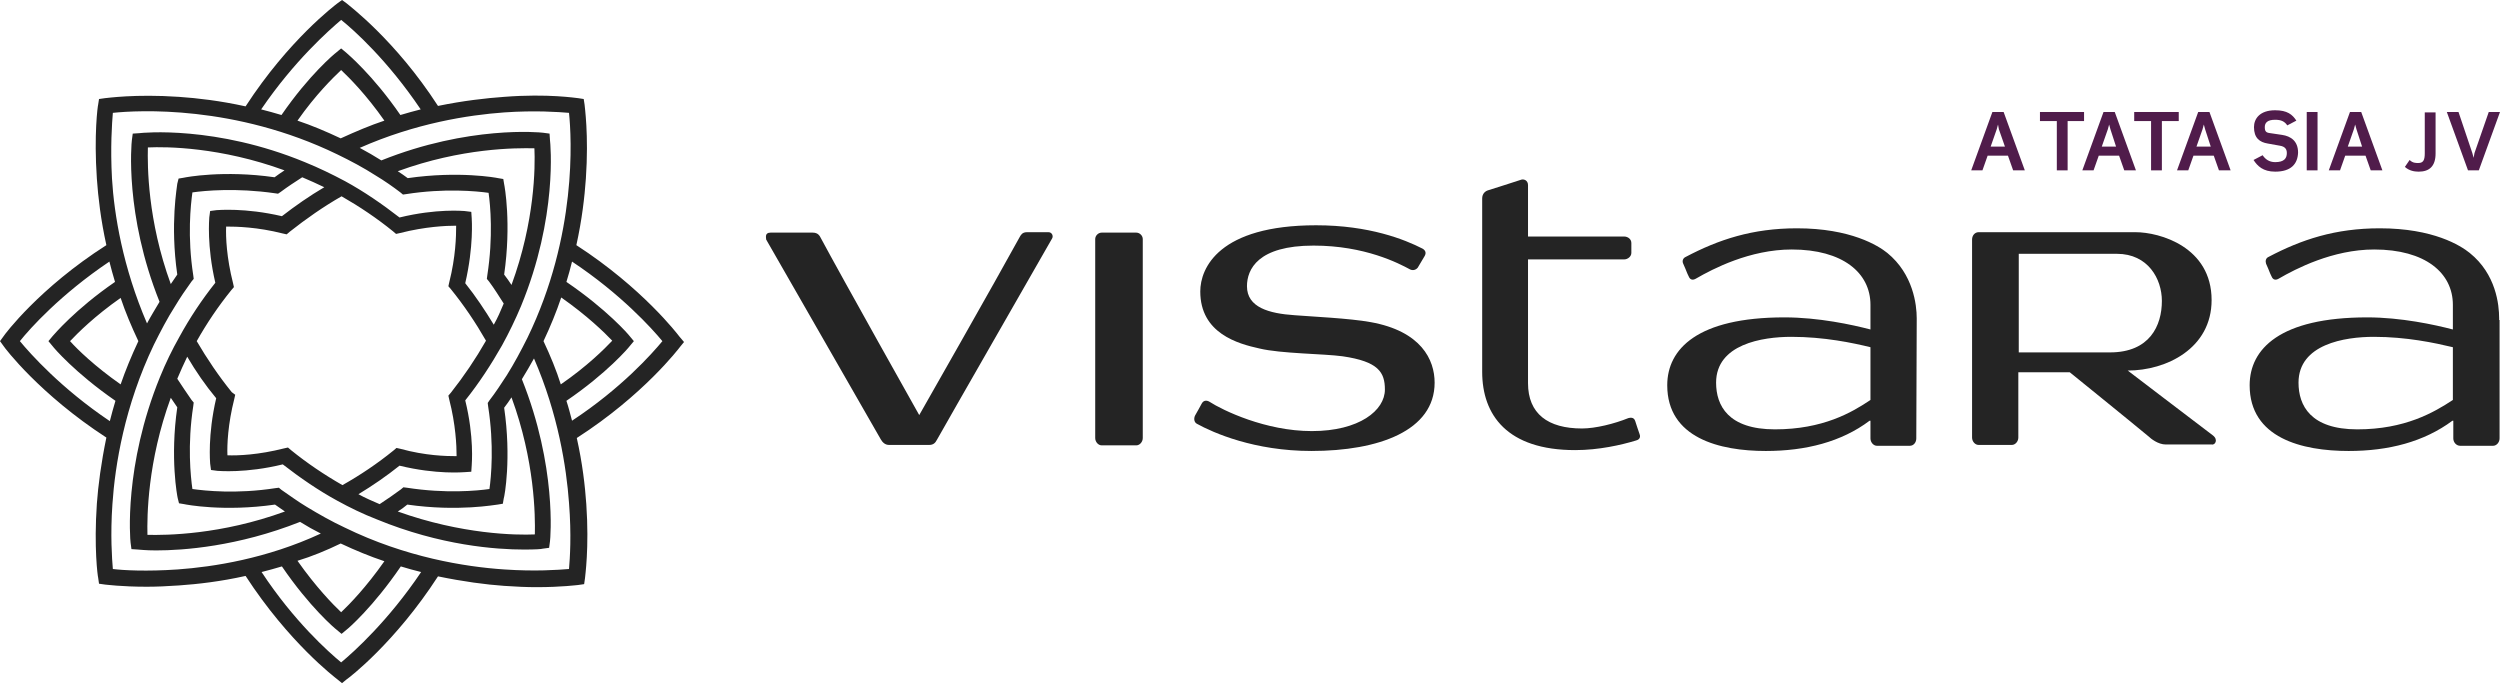 <svg width="419" height="115" viewBox="0 0 419 115" fill="none" xmlns="http://www.w3.org/2000/svg">
<path d="M113.845 56.379C113.627 56.089 107.685 48.263 96.598 41.088C97.54 36.813 97.975 33.045 98.192 29.929C98.699 22.537 97.975 17.754 97.975 17.537L97.83 16.595L96.888 16.45C96.67 16.45 91.887 15.653 84.496 16.233C81.452 16.45 77.612 16.885 73.408 17.754C66.234 6.667 58.408 0.87 58.118 0.58L57.321 0L56.524 0.58C56.161 0.87 48.407 6.667 41.161 17.827C36.885 16.885 33.117 16.45 30.001 16.233C22.61 15.725 17.827 16.45 17.609 16.45L16.595 16.595L16.45 17.537C16.377 17.754 15.725 22.537 16.233 29.929C16.45 33.045 16.885 36.813 17.827 41.088C6.594 48.263 0.797 56.017 0.58 56.379L0 57.176L0.58 57.973C0.797 58.335 6.667 66.089 17.827 73.336C16.957 77.539 16.45 81.38 16.233 84.423C15.725 91.815 16.377 96.598 16.45 96.815L16.595 97.83L17.609 97.975C17.754 97.975 20.363 98.337 24.566 98.337C26.16 98.337 27.972 98.264 30.001 98.119C33.117 97.902 36.958 97.467 41.161 96.525C48.407 107.685 56.161 113.555 56.524 113.845L57.321 114.497L58.118 113.845C58.48 113.627 66.234 107.685 73.408 96.598C77.612 97.467 81.38 97.975 84.496 98.192C86.525 98.337 88.337 98.409 89.931 98.409C94.134 98.409 96.743 98.047 96.888 98.047L97.902 97.902L98.047 96.888C98.047 96.67 98.772 91.887 98.264 84.496C98.047 81.38 97.612 77.612 96.67 73.408C107.83 66.234 113.772 58.408 113.99 58.118L114.642 57.321L113.845 56.379ZM91.09 57.176C92.25 54.712 93.264 52.248 94.061 49.857C98.409 52.9 101.308 55.727 102.612 57.103C101.308 58.48 98.409 61.379 93.989 64.423C93.264 62.104 92.25 59.64 91.09 57.176ZM84.496 18.841C89.713 18.479 93.626 18.769 95.366 18.914C95.8 23.044 96.743 39.422 88.409 56.596C87.322 58.77 86.162 60.944 84.931 62.901C83.989 64.35 83.046 65.799 82.032 67.104L81.742 67.539L81.814 68.118C82.829 74.568 82.322 79.93 82.032 81.959C80.003 82.249 74.713 82.757 68.191 81.742L67.611 81.67L67.176 82.032C66.089 82.829 64.857 83.699 63.626 84.496C62.466 83.989 61.234 83.481 60.075 82.829C62.466 81.38 64.785 79.785 66.959 78.046C73.191 79.568 77.684 79.133 77.901 79.133L78.988 79.061L79.061 77.974C79.061 77.756 79.496 73.263 77.974 67.104C80.293 64.205 82.322 61.089 84.133 57.901C85.293 55.799 86.38 53.553 87.322 51.306C93.482 36.378 92.25 24.059 92.177 23.479L92.105 22.392L91.018 22.247C90.51 22.175 78.553 21.015 63.915 26.885C62.756 26.16 61.524 25.436 60.292 24.784C69.64 20.653 78.481 19.276 84.496 18.841ZM84.496 68.336C84.931 67.756 85.365 67.176 85.728 66.597C89.641 77.249 89.713 86.452 89.641 89.568C86.525 89.713 77.394 89.568 66.669 85.728C67.249 85.365 67.756 85.003 68.263 84.568C76.814 85.8 83.119 84.568 83.409 84.568L84.278 84.423L84.423 83.554C84.568 83.191 85.728 76.814 84.496 68.336ZM38.842 65.727C36.668 63.046 34.711 60.147 32.972 57.176C34.639 54.205 36.596 51.306 38.77 48.625L39.204 48.118L39.059 47.465C37.972 43.19 37.827 39.712 37.9 37.972C39.639 37.972 43.117 38.045 47.393 39.132L48.045 39.277L48.553 38.842C51.306 36.668 54.205 34.639 57.248 32.9C60.292 34.639 63.191 36.596 65.872 38.77L66.379 39.204L67.031 39.059C71.307 37.972 74.785 37.827 76.452 37.827C76.452 39.567 76.379 43.045 75.293 47.321L75.148 47.973L75.582 48.48C77.756 51.161 79.713 54.06 81.452 57.103C79.713 60.147 77.756 63.046 75.582 65.799L75.148 66.307L75.293 66.959C76.379 71.162 76.525 74.713 76.525 76.452C74.785 76.452 71.307 76.379 67.104 75.22L66.452 75.075L65.944 75.51C63.263 77.684 60.364 79.641 57.393 81.307C54.35 79.568 51.451 77.612 48.77 75.438L48.263 75.003L47.61 75.148C43.335 76.235 39.856 76.379 38.117 76.307C38.045 74.568 38.19 71.09 39.277 66.814L39.422 66.162L38.842 65.727ZM84.496 30.871L84.351 30.001L83.481 29.856C83.191 29.784 76.887 28.624 68.336 29.856C67.829 29.494 67.249 29.059 66.669 28.697C77.394 24.784 86.452 24.784 89.568 24.856C89.713 27.972 89.641 37.103 85.728 47.755C85.365 47.176 84.931 46.596 84.496 46.016C85.728 37.465 84.568 31.16 84.496 30.871ZM57.103 23.189C54.64 22.03 52.248 21.015 49.857 20.218C52.9 15.87 55.799 13.044 57.176 11.739C58.553 13.044 61.379 15.87 64.423 20.218C62.031 21.015 59.64 22.03 57.103 23.189ZM57.176 3.333C59.278 5 65.002 10.145 70.51 18.334C69.423 18.624 68.263 18.914 67.104 19.276C62.466 12.537 58.191 8.986 58.045 8.841L57.176 8.116L56.306 8.841C56.089 8.986 51.813 12.537 47.176 19.276C46.016 18.914 44.857 18.624 43.77 18.334C49.35 10.145 55.147 5.073 57.176 3.333ZM18.914 18.914C23.044 18.479 39.349 17.537 56.524 25.87C58.77 26.957 60.944 28.117 62.973 29.421C64.423 30.291 65.872 31.305 67.104 32.248L67.539 32.61L68.046 32.537C74.495 31.523 79.858 32.03 81.887 32.32C82.177 34.349 82.684 39.639 81.67 46.161L81.597 46.741L81.959 47.176C82.829 48.335 83.626 49.639 84.423 50.871C83.916 52.103 83.409 53.263 82.757 54.422C81.307 52.031 79.713 49.639 77.974 47.465C79.423 41.233 79.061 36.74 79.061 36.596L78.988 35.508L77.829 35.364C77.612 35.364 73.191 34.929 66.959 36.451C64.06 34.204 61.017 32.103 57.828 30.363C55.654 29.204 53.408 28.117 51.089 27.175C36.161 21.015 23.841 22.247 23.334 22.32L22.247 22.392L22.102 23.479C22.03 23.986 20.87 35.943 26.74 50.581C26.015 51.813 25.291 52.973 24.639 54.205C20.58 44.784 19.131 35.943 18.769 29.929C18.479 24.639 18.769 20.653 18.914 18.914ZM29.711 46.016C29.349 46.523 28.986 47.103 28.624 47.61C24.711 36.885 24.711 27.755 24.784 24.711C27.899 24.566 36.958 24.639 47.683 28.552C47.103 28.914 46.523 29.349 46.016 29.711C37.465 28.479 31.088 29.711 30.798 29.784L29.929 29.929L29.711 30.798C29.711 31.16 28.479 37.465 29.711 46.016ZM20.218 64.423C15.87 61.379 12.972 58.553 11.739 57.176C13.044 55.799 15.87 52.973 20.218 49.929C21.015 52.321 22.03 54.712 23.189 57.176C22.03 59.64 21.015 62.104 20.218 64.423ZM3.333 57.176C5 55.074 10.145 49.35 18.334 43.842C18.624 44.929 18.914 46.089 19.276 47.248C12.537 51.886 8.986 56.161 8.841 56.306L8.116 57.176L8.841 58.045C8.986 58.263 12.537 62.466 19.349 67.176C18.986 68.336 18.696 69.495 18.407 70.582C10.218 65.075 5.073 59.278 3.333 57.176ZM29.784 95.438C24.566 95.8 20.653 95.583 18.914 95.366C18.769 93.626 18.479 89.713 18.841 84.496C19.276 77.974 20.87 68.046 25.798 57.756C26.885 55.582 28.044 53.335 29.349 51.306C30.218 49.857 31.16 48.48 32.103 47.176L32.465 46.741L32.392 46.161C31.378 39.639 31.958 34.349 32.248 32.248C34.277 31.958 39.567 31.45 46.089 32.392L46.596 32.465L47.031 32.175C48.19 31.305 49.422 30.508 50.654 29.711C51.886 30.218 53.118 30.798 54.35 31.378C51.886 32.827 49.495 34.494 47.248 36.233C41.016 34.784 36.523 35.219 36.306 35.219L35.219 35.364L35.074 36.451C35.074 36.668 34.639 41.161 36.088 47.393C33.842 50.219 31.813 53.263 30.073 56.451C28.842 58.625 27.755 60.872 26.812 63.191C20.725 78.119 21.812 90.438 21.885 90.945L22.03 92.032L23.117 92.105C23.262 92.105 24.349 92.25 26.16 92.25C30.726 92.25 39.856 91.597 50.292 87.467C51.451 88.192 52.611 88.844 53.77 89.424C44.712 93.626 35.798 95.003 29.784 95.438ZM28.624 66.669C28.986 67.176 29.349 67.756 29.711 68.263C28.479 76.814 29.711 83.191 29.784 83.481L30.001 84.351L30.871 84.496C31.16 84.568 37.538 85.8 46.089 84.568C46.668 84.931 47.176 85.365 47.755 85.728C37.03 89.641 27.827 89.713 24.711 89.641C24.639 86.525 24.711 77.394 28.624 66.669ZM57.103 91.09C59.567 92.25 62.031 93.264 64.423 94.061C61.379 98.409 58.553 101.308 57.176 102.612C55.799 101.308 52.973 98.409 49.857 93.989C52.248 93.264 54.712 92.25 57.103 91.09ZM57.176 111.018C55.074 109.279 49.277 104.134 43.842 95.873C44.929 95.583 46.089 95.293 47.248 94.931C51.886 101.743 56.161 105.366 56.379 105.511L57.248 106.236L58.118 105.511C58.335 105.366 62.538 101.743 67.176 94.931C68.336 95.293 69.423 95.583 70.582 95.873C65.075 104.062 59.278 109.279 57.176 111.018ZM95.366 95.366C93.554 95.511 89.713 95.8 84.496 95.438C77.974 95.003 67.973 93.409 57.756 88.409C55.582 87.394 53.408 86.162 51.379 84.931C49.929 84.061 48.553 83.046 47.176 82.104L46.741 81.742L46.161 81.814C39.639 82.829 34.349 82.249 32.248 81.959C31.958 79.93 31.378 74.568 32.392 68.046L32.465 67.466L32.103 67.031C31.305 65.872 30.508 64.712 29.711 63.48C30.218 62.249 30.798 61.017 31.378 59.785C32.827 62.249 34.422 64.567 36.233 66.742C34.784 72.974 35.219 77.466 35.219 77.684L35.364 78.771L36.451 78.916C36.668 78.916 41.161 79.351 47.393 77.829C50.292 80.075 53.335 82.177 56.524 83.916C58.625 85.076 60.872 86.162 63.118 87.032C73.843 91.453 83.191 92.105 87.829 92.105C89.713 92.105 90.8 92.032 90.945 91.96L92.032 91.815L92.177 90.728C92.25 90.221 93.337 78.191 87.467 63.553C88.192 62.394 88.844 61.234 89.496 60.075C93.554 69.423 94.931 78.336 95.366 84.278C95.8 89.713 95.511 93.626 95.366 95.366ZM95.873 70.51C95.583 69.423 95.293 68.263 94.931 67.176C101.743 62.538 105.366 58.263 105.511 58.045L106.236 57.176L105.511 56.306C105.366 56.089 101.743 51.886 94.931 47.248C95.293 46.089 95.583 45.002 95.873 43.842C104.062 49.277 109.279 55.074 111.018 57.176C109.279 59.278 104.134 65.075 95.873 70.51Z" fill="#242424"/>
<path d="M129.135 38.989H136.237C137.106 38.989 137.396 39.568 137.469 39.713C141.237 46.742 154.063 69.569 154.063 69.569C154.063 69.569 167.107 46.67 170.948 39.641C171.093 39.423 171.31 38.916 172.108 38.916H175.731C176.311 38.916 176.601 39.568 176.311 40.003C171.89 47.757 159.643 69.062 157.035 73.7C156.745 74.28 156.382 74.57 155.73 74.57H148.991C148.339 74.57 147.904 74.135 147.614 73.627C145.005 69.062 132.831 47.829 128.41 40.148C128.41 39.858 128.121 38.989 129.135 38.989Z" fill="#242424"/>
<path d="M236.312 45.147C234.428 44.133 228.775 41.162 220.152 41.162C210.804 41.162 208.992 45.147 208.992 47.974C208.992 51.525 212.688 52.539 216.963 52.829C219.572 53.046 226.167 53.336 229.718 53.988C238.196 55.51 240.443 60.293 240.443 64.134C240.443 72.177 231.094 75.583 219.79 75.583C210.224 75.583 203.34 72.54 200.586 71.018C200.079 70.728 200.079 70.076 200.296 69.641C201.021 68.337 200.803 68.772 201.383 67.684C201.673 67.105 202.18 67.032 202.688 67.322C204.934 68.772 212.108 72.25 219.862 72.25C227.833 72.25 232.109 68.772 232.109 65.293C232.109 62.394 231.022 60.583 225.007 59.713C221.819 59.278 214.717 59.278 211.094 58.409C207.47 57.612 201.166 55.873 201.166 48.843C201.166 44.93 204.282 37.756 220.587 37.756C229.5 37.756 235.442 40.147 238.413 41.669C238.921 41.959 239.066 42.394 238.776 42.901C238.269 43.698 238.124 44.06 237.616 44.858C237.254 45.292 236.747 45.365 236.312 45.147Z" fill="#242424"/>
<path d="M190.441 38.988H184.644C184.064 38.988 183.557 39.495 183.557 40.075V73.41C183.557 74.062 184.064 74.642 184.644 74.642H190.441C191.021 74.642 191.528 74.062 191.528 73.41V40.075C191.528 39.495 191.021 38.988 190.441 38.988Z" fill="#242424"/>
<path d="M274.792 72.756C274.285 71.307 274.502 71.887 274.067 70.582C273.85 69.858 273.198 70.002 272.908 70.075C270.589 71.017 267.4 71.814 265.154 71.814C259.429 71.814 256.095 69.35 256.095 64.205V43.48H272.183C272.835 43.48 273.415 42.973 273.415 42.393V40.726C273.415 40.074 272.835 39.639 272.183 39.639H256.095V31.016C256.095 30.218 255.371 29.929 254.864 30.146C253.487 30.581 250.878 31.451 249.429 31.885C248.921 32.03 248.414 32.465 248.414 33.262V62.321C248.414 69.568 252.617 75.438 263.994 75.438C267.98 75.438 271.748 74.568 274.14 73.843C274.502 73.771 275.082 73.481 274.792 72.756Z" fill="#242424"/>
<path d="M370.882 72.975C366.824 69.859 357.693 62.975 356.606 62.105C363.056 62.105 370.665 58.41 370.665 50.293C370.665 41.38 361.969 38.916 357.911 38.916H331.606C331.026 38.916 330.519 39.423 330.519 40.148V73.338C330.519 73.99 331.026 74.57 331.606 74.57H337.185C337.765 74.57 338.272 73.99 338.272 73.338V62.395H346.896C346.896 62.395 356.751 70.366 360.157 73.193C360.447 73.483 361.679 74.497 362.983 74.497H370.665C371.245 74.642 371.824 73.7 370.882 72.975ZM338.345 59.062V42.539H354.795C360.012 42.539 362.331 46.742 362.331 50.438C362.331 54.569 360.302 59.062 353.635 59.062H338.345Z" fill="#242424"/>
<path d="M321.243 53.627V53.337C321.243 51.09 320.663 45.945 316.315 42.394C314.793 41.162 310.155 38.264 301.17 38.264C293.706 38.264 288.053 40.148 282.546 43.047C282.038 43.264 281.894 43.771 282.111 44.206C282.763 45.655 282.618 45.51 283.053 46.38C283.27 46.887 283.705 47.032 284.285 46.67C287.039 45.075 293.271 41.815 300.3 41.815C308.851 41.815 313.489 45.728 313.489 51.09V55.221C310.445 54.424 304.793 53.192 299.068 53.192C284.502 53.192 279.43 58.482 279.43 64.569C279.43 73.41 288.198 75.584 295.952 75.584C302.619 75.584 308.634 74.062 313.344 70.511H313.489C313.489 72.178 313.489 73.482 313.489 73.482C313.489 74.135 313.996 74.714 314.576 74.714H320.083C320.736 74.714 321.17 74.135 321.17 73.482L321.243 53.627ZM297.474 71.96C289.647 71.96 287.618 67.975 287.618 64.134C287.618 57.685 295.372 56.453 300.228 56.453C305.735 56.453 310.518 57.467 313.489 58.192V67.033C310.373 69.134 305.518 71.96 297.474 71.96Z" fill="#242424"/>
<path d="M418.855 53.627V53.337C418.855 51.09 418.348 45.945 413.927 42.394C412.406 41.162 407.84 38.264 398.854 38.264C391.39 38.264 385.738 40.148 380.23 43.047C379.723 43.264 379.651 43.771 379.796 44.206C380.448 45.655 380.303 45.51 380.738 46.38C380.955 46.887 381.39 47.032 381.97 46.67C384.723 45.075 390.956 41.815 397.912 41.815C406.463 41.815 411.101 45.728 411.101 51.09V55.221C408.058 54.424 402.405 53.192 396.753 53.192C382.115 53.192 377.042 58.482 377.042 64.569C377.042 73.41 385.81 75.584 393.637 75.584C400.304 75.584 406.246 74.062 411.029 70.511H411.174C411.174 72.178 411.174 73.482 411.174 73.482C411.174 74.135 411.681 74.714 412.333 74.714H417.841C418.42 74.714 418.928 74.135 418.928 73.482V53.627H418.855ZM395.086 71.96C387.26 71.96 385.231 67.975 385.231 64.134C385.231 57.685 392.985 56.453 397.84 56.453C403.347 56.453 408.058 57.467 411.101 58.192V67.033C407.913 69.134 403.057 71.96 395.086 71.96Z" fill="#242424"/>
<path d="M337.403 28.552L336.534 26.089H333.128L332.258 28.552H330.374L333.925 18.77H335.809L339.36 28.552H337.403ZM335.012 21.668L334.867 20.871L334.65 21.668L333.635 24.567H336.026L335.012 21.668Z" fill="#501C4B"/>
<path d="M346.534 20.291V28.552H344.723V20.291H341.896V18.77H349.288V20.291H346.534Z" fill="#501C4B"/>
<path d="M356.027 28.552L355.158 26.089H351.752L350.882 28.552H348.998L352.549 18.77H354.433L357.984 28.552H356.027ZM353.708 21.668L353.491 20.871L353.274 21.668L352.259 24.567H354.65L353.708 21.668Z" fill="#501C4B"/>
<path d="M362.331 20.291V28.552H360.52V20.291H357.693V18.77H365.157V20.291H362.331Z" fill="#501C4B"/>
<path d="M371.897 28.552L371.028 26.089H367.622L366.752 28.552H364.868L368.419 18.77H370.303L373.854 28.552H371.897ZM369.578 21.668L369.361 20.871L369.144 21.668L368.129 24.567H370.521L369.578 21.668Z" fill="#501C4B"/>
<path d="M381.318 28.769C379.289 28.769 378.347 27.827 377.694 26.812L379.216 26.015C379.651 26.667 380.303 27.174 381.318 27.174C382.839 27.174 383.274 26.522 383.274 25.653C383.274 25 382.984 24.566 382.115 24.421L380.086 24.058C378.709 23.841 377.767 23.116 377.767 21.305C377.767 19.928 378.709 18.479 381.318 18.479C383.347 18.479 384.216 19.203 384.869 20.218L383.347 21.015C382.912 20.363 382.332 20.073 381.318 20.073C380.013 20.073 379.578 20.58 379.578 21.305C379.578 22.029 379.796 22.247 380.521 22.319L382.477 22.609C383.926 22.826 385.158 23.624 385.158 25.58C385.086 27.464 383.999 28.769 381.318 28.769Z" fill="#501C4B"/>
<path d="M388.42 18.77H386.608V28.552H388.42V18.77Z" fill="#501C4B"/>
<path d="M397.333 28.552L396.463 26.089H393.057L392.188 28.552H390.304L393.855 18.77H395.739L399.29 28.552H397.333ZM394.942 21.668L394.724 20.871L394.507 21.668L393.492 24.567H395.884L394.942 21.668Z" fill="#501C4B"/>
<path d="M405.377 28.77C404.652 28.77 403.782 28.625 403.058 27.973L403.855 26.813C404.362 27.32 404.869 27.32 405.304 27.32C406.101 27.32 406.391 26.886 406.391 25.726V18.842H408.203V25.726C408.203 27.9 407.116 28.77 405.377 28.77Z" fill="#501C4B"/>
<path d="M415.449 28.552H413.638L410.087 18.77H412.044L414.362 25.654L414.58 26.451L414.725 25.654L417.116 18.77H419L415.449 28.552Z" fill="#501C4B"/>
</svg>
